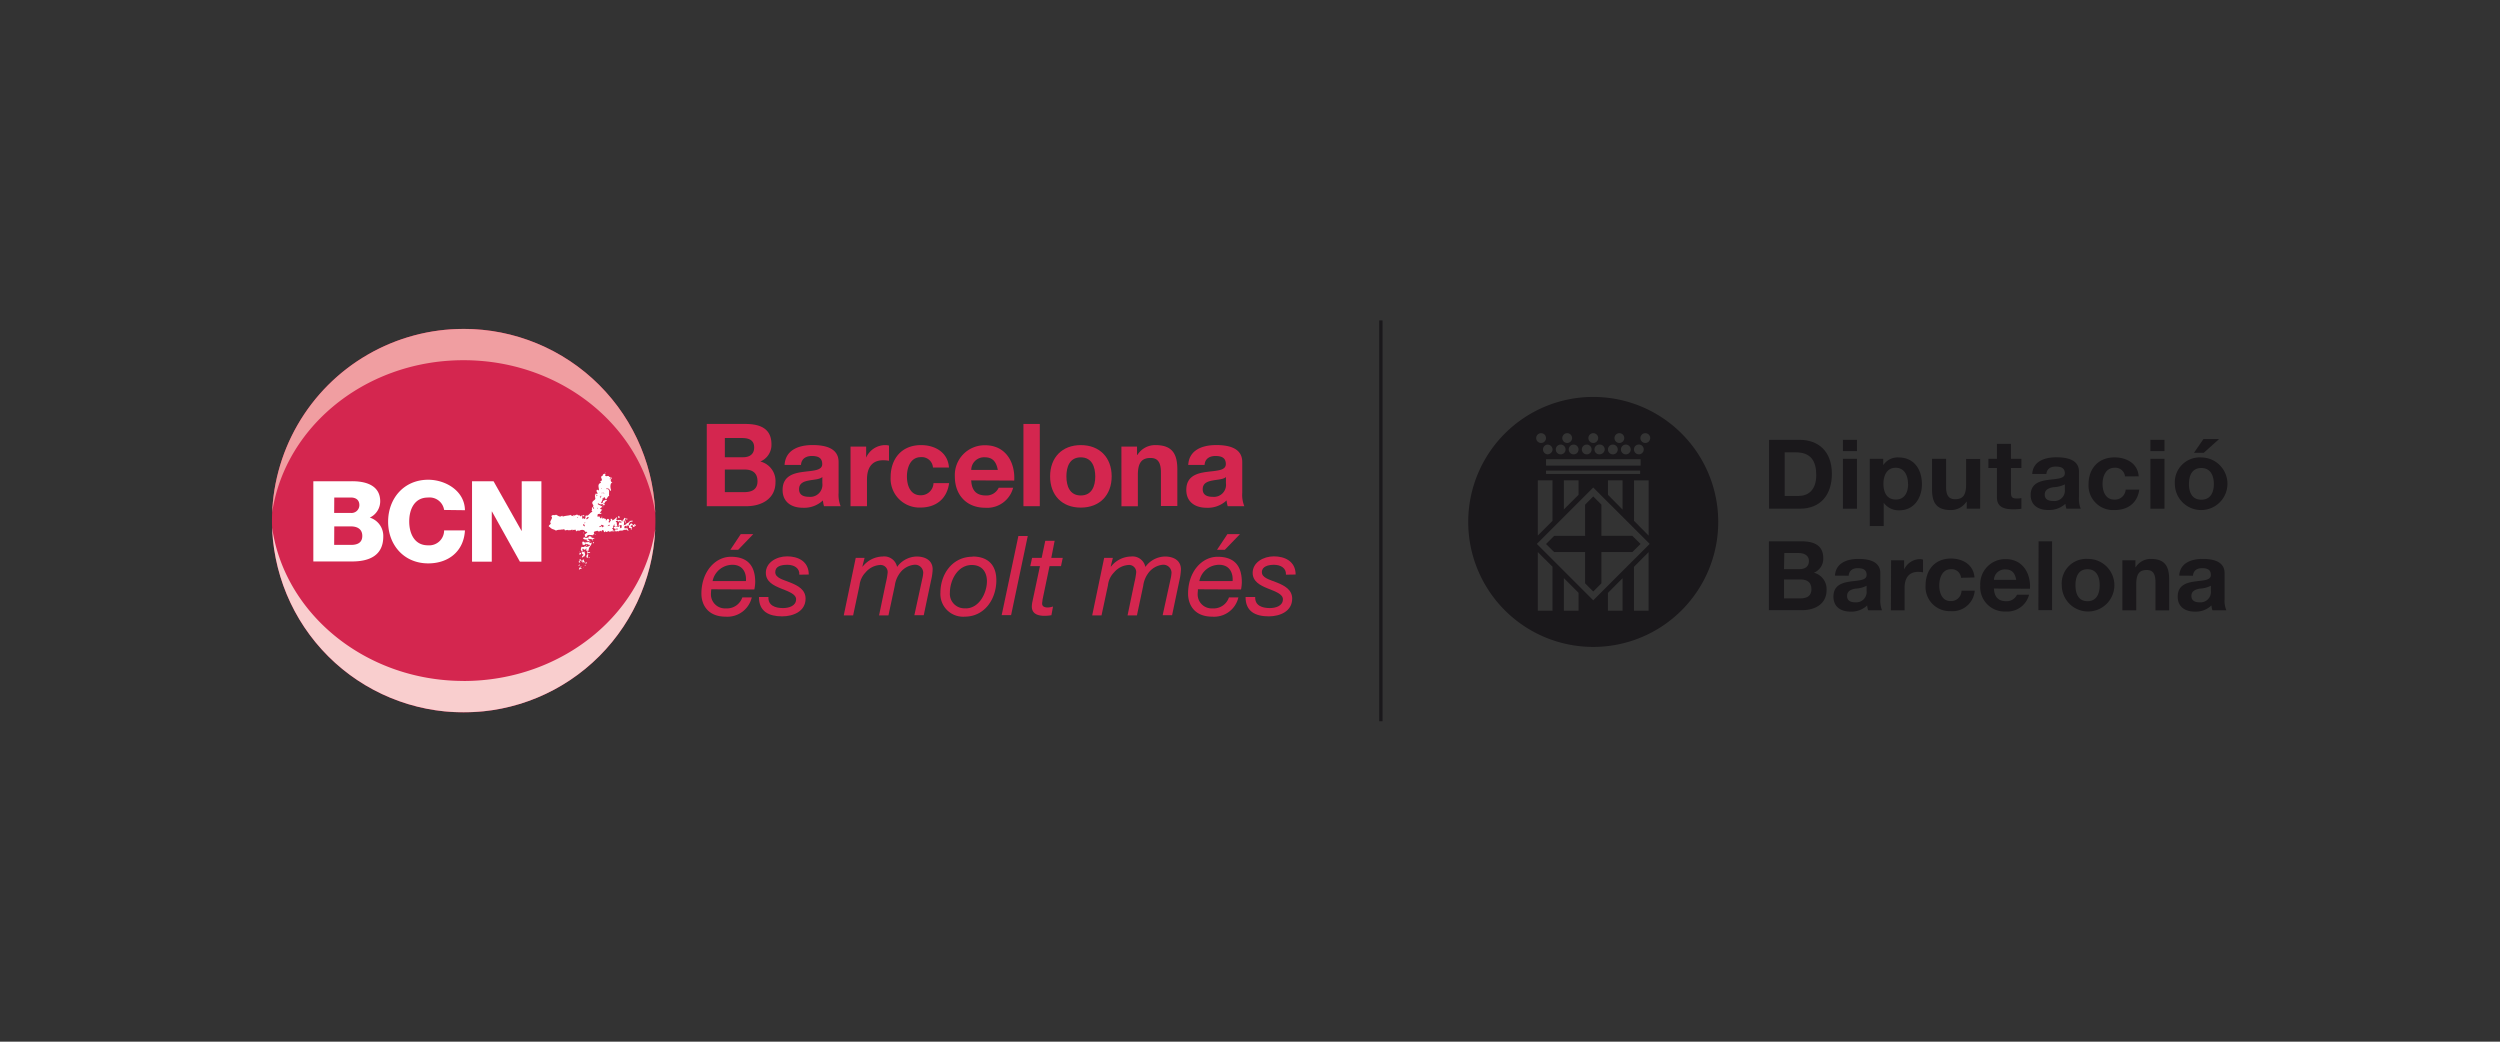 <svg id="Capa_1" data-name="Capa 1" xmlns="http://www.w3.org/2000/svg" xmlns:xlink="http://www.w3.org/1999/xlink" viewBox="0 0 480 200"><rect x="0" y="0" width="480" height="200" fill="#333333" stroke="none"/><defs><style>.cls-1,.cls-3{fill:none;}.cls-2{fill:#1a181b;}.cls-3{stroke:#1a181b;stroke-miterlimit:10;stroke-width:0.64px;}.cls-4{fill:#d4264f;}.cls-5{clip-path:url(#clip-path);}.cls-6{fill:#f9cece;}.cls-7{fill:#f09ea1;}.cls-8{fill:#fff;}</style><clipPath id="clip-path"><path class="cls-1" d="M52.22,100A36.81,36.81,0,1,0,89,63.15,36.8,36.8,0,0,0,52.22,100"/></clipPath></defs><path class="cls-2" d="M339.66,84.45h5.88c3.52,0,6.18,2.14,6.18,6.53,0,3.84-2,6.69-6.18,6.69h-5.88Zm3,10.77h2.67c1.73,0,3.39-1,3.39-4,0-2.67-1-4.37-3.93-4.37h-2.13Z"/><path class="cls-2" d="M356.54,86.61h-2.7V84.45h2.7Zm-2.7,1.48h2.7v9.58h-2.7Z"/><path class="cls-2" d="M359,88.09h2.58v1.22h0a3.31,3.31,0,0,1,2.94-1.48c3.09,0,4.49,2.43,4.49,5.15,0,2.56-1.46,5-4.34,5a3.54,3.54,0,0,1-3-1.45h0V101H359Zm7.34,4.82c0-1.52-.64-3.1-2.37-3.1s-2.35,1.54-2.35,3.1.61,3,2.37,3S366.36,94.46,366.36,92.91Z"/><path class="cls-2" d="M380.19,97.67h-2.58V96.33h-.06a3.52,3.52,0,0,1-3,1.6c-2.88,0-3.6-1.58-3.6-4V88.09h2.7V93.5c0,1.57.48,2.35,1.74,2.35,1.47,0,2.1-.79,2.1-2.74v-5h2.71Z"/><path class="cls-2" d="M386.11,88.09h2v1.76h-2v4.74c0,.89.24,1.12,1.15,1.12a4.08,4.08,0,0,0,.85-.08v2.05a10.1,10.1,0,0,1-1.6.1c-1.65,0-3.1-.37-3.1-2.28V89.85h-1.64V88.09h1.64V85.22h2.7Z"/><path class="cls-2" d="M390.19,91c.15-2.46,2.42-3.2,4.63-3.2,2,0,4.34.43,4.34,2.73v5a4.79,4.79,0,0,0,.34,2.13h-2.75a4.15,4.15,0,0,1-.19-.93,4.62,4.62,0,0,1-3.32,1.19c-1.87,0-3.35-.91-3.35-2.87,0-2.17,1.67-2.69,3.35-2.91s3.21-.19,3.21-1.26-.81-1.3-1.76-1.3S393,90,392.9,91Zm6.26,2a5.42,5.42,0,0,1-2.25.55c-.85.17-1.61.45-1.61,1.42s.78,1.22,1.67,1.22A2,2,0,0,0,396.45,94Z"/><path class="cls-2" d="M408,91.47a1.85,1.85,0,0,0-2-1.66c-1.74,0-2.31,1.71-2.31,3.11s.55,3,2.26,3A2.05,2.05,0,0,0,408.13,94h2.61c-.34,2.54-2.15,3.93-4.74,3.93A4.72,4.72,0,0,1,401,93c0-3,1.84-5.18,5-5.18,2.33,0,4.46,1.19,4.63,3.64Z"/><path class="cls-2" d="M415.58,86.61h-2.7V84.45h2.7Zm-2.7,1.48h2.7v9.58h-2.7Z"/><path class="cls-2" d="M422.66,87.83a5.05,5.05,0,1,1-5.09,5.06A4.78,4.78,0,0,1,422.66,87.83Zm0,8.11c1.86,0,2.4-1.54,2.4-3s-.54-3.08-2.4-3.08-2.38,1.54-2.38,3.08S420.83,95.94,422.66,95.94Zm.46-9h-1.88l1.82-2.64h3Z"/><path class="cls-2" d="M339.63,103.93h6.21c2.53,0,4.23.81,4.23,3.27a2.89,2.89,0,0,1-1.8,2.76,3.24,3.24,0,0,1,2.43,3.35c0,2.69-2.28,3.84-4.67,3.84h-6.4Zm2.9,5.34h3c1,0,1.78-.45,1.78-1.57s-1-1.52-2-1.52h-2.72Zm0,5.62h3.11c1.15,0,2.15-.37,2.15-1.74s-.85-1.89-2.09-1.89h-3.17Z"/><path class="cls-2" d="M352.31,110.52c.16-2.46,2.36-3.21,4.51-3.21,1.9,0,4.2.43,4.2,2.73v5a4.93,4.93,0,0,0,.33,2.13h-2.67a3.57,3.57,0,0,1-.18-.93,4.37,4.37,0,0,1-3.22,1.19c-1.82,0-3.26-.91-3.26-2.87,0-2.17,1.63-2.68,3.26-2.91s3.11-.19,3.11-1.26-.79-1.3-1.71-1.3-1.64.41-1.74,1.45Zm6.08,1.94a5.26,5.26,0,0,1-2.19.56c-.81.17-1.56.45-1.56,1.41s.76,1.22,1.62,1.22a2,2,0,0,0,2.13-2.21Z"/><path class="cls-2" d="M363.09,107.57h2.5v1.78h0a3.39,3.39,0,0,1,3.05-2,1.86,1.86,0,0,1,.58.1v2.44a5.26,5.26,0,0,0-.94-.09c-1.93,0-2.6,1.39-2.6,3.07v4.32h-2.63Z"/><path class="cls-2" d="M376.52,110.94a1.8,1.8,0,0,0-1.95-1.65c-1.68,0-2.23,1.71-2.23,3.12s.53,3,2.18,3a2,2,0,0,0,2.09-2h2.54a4.29,4.29,0,0,1-4.62,3.93,4.64,4.64,0,0,1-4.82-4.91c0-3,1.77-5.19,4.89-5.19,2.25,0,4.33,1.19,4.5,3.63Z"/><path class="cls-2" d="M382.84,113c.07,1.67.89,2.43,2.35,2.43a2.17,2.17,0,0,0,2.07-1.24h2.32a4.31,4.31,0,0,1-4.48,3.22,4.68,4.68,0,0,1-4.89-5,4.8,4.8,0,0,1,4.89-5.06c3.26,0,4.84,2.75,4.65,5.69Zm4.27-1.67c-.24-1.33-.81-2-2.1-2a2.07,2.07,0,0,0-2.17,2Z"/><path class="cls-2" d="M391.41,103.93H394v13.22h-2.63Z"/><path class="cls-2" d="M400.8,107.31a5.05,5.05,0,1,1-4.94,5.06A4.7,4.7,0,0,1,400.8,107.31Zm0,8.12c1.8,0,2.34-1.54,2.34-3.06s-.54-3.08-2.34-3.08-2.31,1.54-2.31,3.08S399,115.43,400.8,115.43Z"/><path class="cls-2" d="M407.5,107.57H410v1.34h.05a3.41,3.41,0,0,1,2.93-1.6c2.8,0,3.5,1.57,3.5,4v5.89h-2.63v-5.41c0-1.58-.46-2.35-1.69-2.35-1.43,0-2,.8-2,2.74v5H407.5Z"/><path class="cls-2" d="M418.41,110.52c.15-2.46,2.36-3.21,4.51-3.21,1.9,0,4.2.43,4.2,2.73v5a4.76,4.76,0,0,0,.34,2.13h-2.67a3.57,3.57,0,0,1-.19-.93,4.34,4.34,0,0,1-3.22,1.19c-1.82,0-3.26-.91-3.26-2.87,0-2.17,1.62-2.68,3.26-2.91s3.11-.19,3.11-1.26-.77-1.3-1.7-1.3-1.65.41-1.74,1.45Zm6.08,1.94a5.21,5.21,0,0,1-2.18.56c-.81.17-1.56.45-1.56,1.41s.76,1.22,1.61,1.22a2,2,0,0,0,2.13-2.21Z"/><path class="cls-2" d="M305.9,95.32l-1.56,1.57v6H298.4l-1.56,1.56L298.4,106h5.94v6l1.56,1.57,1.57-1.57v-6h5.94l1.58-1.56-1.58-1.56h-5.94v-6Zm0-19.11a24,24,0,1,0,24,24,24,24,0,0,0-24-24m8.76,9.14a.94.94,0,1,1-.94.93.94.94,0,0,1,.94-.93m-17.83,5h18.08V91H296.84Zm14.7,1.88v5.61L308.73,95V92.22Zm-8.45,0V95l-2.82,2.81V92.22Zm-5,0V100l-2.82,2.82V92.22Zm-1.24-4.07H315V89.4H296.84Zm16.89,4.07h2.81v10.61L313.73,100Zm-.63-5.94a.94.94,0,1,1-.94-.93.94.94,0,0,1,.94.93m-2.18-3.12a.94.94,0,1,1-.94.94.94.94,0,0,1,.94-.94m-1.24,2.19a.94.94,0,1,1-.95.93.93.93,0,0,1,.95-.93m-1.57.93a1,1,0,0,1-.94.94.94.94,0,1,1,0-1.87.94.94,0,0,1,.94.93m-2.2-3.12a.94.94,0,1,1,0,1.88.94.94,0,1,1,0-1.88m-1.26,2.19a.94.94,0,1,1-.94.93.94.94,0,0,1,.94-.93m-1.57.93a.94.94,0,1,1-.94-.93.94.94,0,0,1,.94.93m-2.18-3.12a.94.94,0,1,1,0,1.88.94.94,0,1,1,0-1.88m-1.25,2.19a.94.94,0,1,1-.94.93.94.94,0,0,1,.94-.93m-1.55.93a1,1,0,0,1-1,.94.94.94,0,0,1,0-1.87,1,1,0,0,1,1,.93m-2.21-3.12a.94.94,0,1,1,0,1.88.94.94,0,0,1,0-1.88m2.19,34.09h-2.82V106l2.82,2.81Zm5,0h-2.82V111l2.82,2.82Zm8.45,0h-2.81v-3.42l2.81-2.82Zm5,0h-2.81v-8.43l2.81-2.82Zm-10.63-2-10.83-10.83,10.83-10.83,10.84,10.83Zm10-30.21a.94.94,0,1,1,.94-.94.94.94,0,0,1-.94.94"/><line class="cls-3" x1="265.13" y1="138.48" x2="265.13" y2="61.52"/><path class="cls-4" d="M89,63.15A36.81,36.81,0,1,1,52.22,100,36.8,36.8,0,0,1,89,63.15"/><g class="cls-5"><path class="cls-6" d="M89,130.74c-19.23,0-35.27-13.56-36.92-30.87-.1,1,.11,2,.11,3,0,18.71,16.47,33.88,36.81,33.88s36.81-15.17,36.81-33.88A28.3,28.3,0,0,0,126,100c-1.65,17.3-17.74,30.75-37,30.75"/><path class="cls-7" d="M89,69.16c19.38,0,35.28,13.57,37,30.88a30,30,0,0,0,.14-3c0-18.71-16.61-33.88-37.09-33.88S51.91,78.32,51.91,97a30,30,0,0,0,.15,3C53.72,82.73,69.62,69.16,89,69.16"/></g><path class="cls-8" d="M121.49,100.88c-.13-.16-.33,0-.43.2l.34.16-.17.16.13.24-.27,0,.07-.21-.38-.08c.08-.6-.46-.69-.37-.08h-.07l0-.32c-.31,0-.52,0-.45.48h.61s.07.49.26.33v.08h-.33l-.13-.17c-.13,0-.37.17-.48,0-.26.41-.8,0-1.14.41-.1-.32-.58.28-.58-.32l.17-.21c-.17,0-.43-.07-.47-.28.3-.28.64-.16,1-.12l.2,0c-.48-.16,0-.65-.2-1-.14-.08-.47-.25-.58,0l.2.16c0,.17,0,.54.14.58-.14.12-.44.32-.61,0l0-.33-.27.65c.1.16-.1.21-.19.24l.23.2-.11.21H118V102c-.31.08-.64-.12-.94.16-.2-.49-.65.28-.74-.16l-.31.2-.16-.4h-.24l0-.08-.12.32-.3-.16c-.06.32-.36.12-.53,0-.21.21-.58,0-.65.42l.1.15c-.4.69-1.2-.2-1.52.69l-.26-.11,0,.08c.1.4.41,0,.62.15.12-.44.29-.28.59-.23l0,.11c.17.24.54.05.61.24l-.4.13.16.32-.2-.12c-.11,0,0-.2.07-.17a.73.73,0,0,1-.44-.08c-.07.25-.31-.27-.47.08.13.09.36.17.23.37h-.33l-.27-.12c0,.16.31-.08.31-.12-.29-.13-.85,0-.85-.41l.4-.12-.1-.5.51-.43a.33.33,0,0,0-.41-.08c-.13-.45-.58-.41-.88-.36-.27.28-.61-.09-.82.28l-.19-.37-.3.09-.24-.09v.2l-.14-.2c-.26.25-.6,0-.8.2l.06-.11c-.23-.12-.67.32-.7-.21-.11.16-.42,0-.45.21l0-.12c-.35.12-.78,0-1.15.23-.61-.39-.64-.11-1.28-.76h-.08c-.16-.36.62-.45.25-.81,0-.4.6-.89.2-1.17.24-.45.61-.09.91-.32.37.15.74.56,1.11.23h.17l0,.16c.47-.24,1.53-.2,1.49-.39.13.32.6.07.6.52,0-.15-.13-.45,0-.45.26.3.68-.4.88.12.3-.4.47.57.71-.12.2.12-.11,1,.33.61l.27.16.14-.47-.1-.05a.33.33,0,0,1,.41-.13c.32-.12.53-.56.9-.72l.07-.13-.18-.16c.28-.19-.12-.64.31-.6l.07-.4c-.71-.86.61-.9.34-1.42v-.2h0c-.13-.21.11-.57.17-.69l.14.24.16-.2c-.07-.24-.36-.44-.09-.72l.3.16c.2-.33-.44-1.22.44-1.47l-.14-.32c.81-.12-.3-.89.44-1,0-.42.65-.61.54-.16h-.07c.18.48.64-.09.82.35l.19,0c.21.17-.29.37,0,.49,0-.17.2-.45.34-.32-.3.4-.38.68.09.92-.47,0-.47,1-.26,1.43l-.21.2c-.13-.54-.26-.45-.67-.54l-.07.17c.92-.2.37,1.09.61,1.33-.3-.24-.61,1.14-.81.37l-.07-.16-.43.2,0,.36-.13.08c.13.21-.38.37,0,.53l.1-.16.16.08c-.26-.48.34-.48.57-.6l.18.27c-.21-.12-.48.21-.48.41-.4.16-.84.36-1.18,0-.57.21.71.45.71.68l-.44.37.48.21c-.34.11-.45.88-.85.8a.66.66,0,0,0-.06.53l.33-.09.17.37c.44.08.07-.45.44-.23l-.16.15c.09.32.43-.13.56.2h.27l-.06.25.09.07c.2-.36.42-.48.62,0-.1.05-.28.36,0,.41l.3-.48-.13-.25.36,0v.29a1.34,1.34,0,0,0,.79-.6l.19.15-.19.16c0,.2.19.41.35.2.28.16.69-.2.69.33.23,0,.17-.53.37-.37.06-.12.13-.47.3-.32l.14.2c-.38,0,0,.41-.06.68-.25.17-.08-.72-.41-.31.16.15.09.48.09.68l-.13.17c.24-.09.65-.17.67-.45.4.12.72-.89,1-.2-.38-.2-.52.2-.65.48l.23.21c0-.21.21-.49.35-.41l.36.37ZM110.82,99.3v.16l.21,0Zm1.26,8.9v-.28c-.34-.13,0,.28-.27.16l.1-.16-.1-.13h-.18l-.26-.21c-.21.21.2.34,0,.41a.18.18,0,0,1-.27-.16l.14-.07.06-.41.24.08c0,.12.11.33.27.21l.17-.29.27.57Zm-1,.45c0-.21.27-.29.37-.29-.17,0-.17.36-.37.29m.2.73h-.13a.88.88,0,0,1,.2-.49l.35.23c-.07.18-.48,0-.42.26m.2-2.92-.3,0,.17-.36.24.12Zm-.2-.45v-.11a.12.12,0,0,1,.11.11Zm.11,1,0,0,0-.11.06.11Zm.2,1.78h-.11v-.12l.15,0Zm1.41-3-.1-.12-.16.12c.13.12.3.36.47.19l.1,0c0,.32-.41.09-.57.32l.23.17-.12.37.12.15-.29.13-.11-.36h0l.32-.49c-.28-.13,0-.52-.32-.52l0-.54-.2.33v0h-.24l-.2-.24-.17.2c.34.09-.17.4.17.53l.3-.2c-.1.27.3.6,0,.89l.12.19c-.26-.36-.36.21-.63.09a.53.53,0,0,1,.37-.45c-.17-.08-.54-.32-.34-.61-.16-.29-.34-.4-.14-.77V105c.25,0,.58.13.68-.16l.31.16a1.1,1.1,0,0,0,.67-.28l0-.2c-.17.32-.42-.2-.63,0-.27-.29-.44.4-.71,0l-.14.2,0,0c.2-.2-.28-.89.34-.69.1,0,.17.24.27.37h0V104c.31.33.65-.2.88.29l.31-.13c.07.58-.58.73-.58,1.59m-.9-6.61-.27-.07c0-.25.3-.17.4,0Zm-.07,1.46-.1.25.34.24a.48.48,0,0,0-.24-.49m-.1,8.46,0-.12.07,0Zm0-6.68.07-.15c.07,0,.07.07.07.15Zm.31-2.06s-.07.08,0,.17l.16-.13Zm0,8.37v0l.14-.32,0,.29Zm.3-.43-.16-.09c0-.12.16-.28.27-.21Zm.15-3.61v.16c-.29,0-.11-.12,0-.16m-.15-5.06.11.13c.1-.09.36-.21.36-.41-.15-.17-.36.12-.47.28m.51,7.57,0-.12c.1,0,.14,0,.21.08Zm.1-3.2,0-.12h.17V104Zm.64-1h0v-.21l.1.16Zm0-5.63c0,.36.31.32.27.52h0c0-.2,0-.48-.31-.52m.1,7c-.1-.27.17-.36.17-.07Zm.34-1.69v-.11h.14v.1Zm.27-7.36.3-.17c-.1,0-.3-.12-.3.17m.2,2.22c-.07,0,0,.12.08.16l.06-.12Zm.86,3.24c-.12.16-.35.44-.48.32v.12c.13.08.36-.08.51-.16l.06,0-.06.2c.24.08.26-.24.5-.2Zm-.42-6.15h.1l0,0c-.07-.09,0,0-.14,0m.07.77.18.33,0-.37.15,0c-.07-.41-.24.23-.38,0m0,3.36c-.1-.21.32-.21.41-.21,0,.21-.3.21-.41.21m.28-5,.17.21c0-.21-.13-.17-.17-.21m.17.89v.2c.16-.2.33-.08.5,0-.1-.33-.34,0-.5-.2m.21,2.54-.05-.12c.05-.28.27-.24.45-.11,0,.23-.31,0-.4.23m0-1.41.09-.13,0,.13Zm0,2.1s0-.16,0-.16l0,.16Zm0-.36,0-.2.1.08Zm.43-6.6,0-.16.1.16Zm.71,9.8.08.08-.34.32.47-.16Zm1.53,1.12c.17,0,.17-.2.05-.39a.3.3,0,0,0-.05.39m.22-2.38.11-.31c.1,0,.31.19.2.35Zm.21.93a1.23,1.23,0,0,0,.54,0c-.2-.17-.6-.48-.54,0m.48.49-.48.08c.31.12.21.49.1.77.11-.28.21-.33.42-.33Zm.92-1.06,0-.2c.17,0,.24,0,.17.25Zm1.17.45-.14-.12c-.09-.2.14-.2.18,0Zm.34.69.1.28h-.27c-.31-.41.23-.28.23-.57l.24.21V101Z"/><path class="cls-8" d="M60.16,92.4h7.22C70,92.35,73,93.05,73,96.27a3.47,3.47,0,0,1-2,3.11A3.68,3.68,0,0,1,73.59,103c0,3.68-2.7,4.8-6,4.8H60.16Zm4,6.08H67.3A1.51,1.51,0,0,0,69,97c0-1.12-.81-1.48-1.65-1.48H64.18Zm0,6.14H67.4c1.28,0,2.16-.45,2.16-1.73s-.94-1.82-2.16-1.82H64.18Z"/><path class="cls-8" d="M85.27,97.91a2.82,2.82,0,0,0-3.12-2.38c-2.59,0-3.58,2.29-3.58,4.59s1,4.58,3.58,4.58a2.87,2.87,0,0,0,3.12-2.86h4c-.22,4-3.14,6.33-7.05,6.33-4.68,0-7.7-3.57-7.7-8s3-8.06,7.7-8.06c3.33,0,7,2.14,7.05,5.85Z"/><polygon class="cls-8" points="90.63 92.4 94.76 92.4 100.13 101.92 100.17 101.92 100.17 92.4 103.95 92.4 103.95 107.84 99.82 107.84 94.46 98.21 94.42 98.21 94.42 107.84 90.63 107.84 90.63 92.4"/><path class="cls-4" d="M136.57,113.14a8,8,0,0,0-.07,1,2.69,2.69,0,0,0,2.86,2.67,3.12,3.12,0,0,0,3.17-2.11h1.81a4.8,4.8,0,0,1-5,3.7c-3.63,0-4.67-2.51-4.67-4.41,0-4.22,2.65-7.09,5.66-7.09,3.25,0,4.67,1.76,4.67,4.86a7.11,7.11,0,0,1-.17,1.42Zm6.65-1.58c.13-1.56-.59-3.12-2.59-3.12a3.9,3.9,0,0,0-3.81,3.12Zm-1-9h2.4l-2.89,3h-1.5Z"/><path class="cls-4" d="M153.47,110.34c.09-1.25-1-1.9-2.27-1.9s-2.35.3-2.35,1.41,1.44,1.42,2.89,2,2.93,1.36,2.93,3.09c0,2.45-2.37,3.4-4.5,3.4-2.51,0-4.47-.91-4.45-3.72h1.82c-.1,1.63,1.3,2.13,2.79,2.13,1.18,0,2.52-.43,2.52-1.69,0-1-1.45-1.49-2.9-2.07s-2.91-1.33-2.91-3c0-2,2.05-3.17,4.09-3.17s4.15.91,4.15,3.49Z"/><path class="cls-4" d="M164.3,107.11H166l-.42,1.63.05.05a5,5,0,0,1,3.83-1.94,2.52,2.52,0,0,1,2.78,2,4.77,4.77,0,0,1,3.76-2c1.56,0,3.07.68,3.07,2.47a10.82,10.82,0,0,1-.32,2.19l-1.39,6.61h-1.8l1.52-7a5.72,5.72,0,0,0,.18-1.2,1.56,1.56,0,0,0-1.68-1.49A3.89,3.89,0,0,0,172.8,110a5.1,5.1,0,0,0-1,2.46l-1.22,5.7h-1.8l1.31-6.29a13.08,13.08,0,0,0,.34-1.94,1.36,1.36,0,0,0-1.52-1.45,3.93,3.93,0,0,0-2.71,1.41,4.21,4.21,0,0,0-1.17,2.49l-1.23,5.78H162Z"/><path class="cls-4" d="M186.73,106.85c2.93,0,4.57,1.61,4.57,4.55,0,3.6-2.24,7-6.09,7a4.36,4.36,0,0,1-4.65-4.6c0-3.59,2.31-6.91,6.17-6.91m-1.32,9.92c2.62,0,4.08-3,4.08-5.21,0-1.74-.92-3.12-2.9-3.12-2.77,0-4.21,3-4.21,5.31a2.78,2.78,0,0,0,3,3"/><polygon class="cls-4" points="195.53 102.91 197.33 102.91 194.13 118.11 192.32 118.11 195.53 102.91"/><path class="cls-4" d="M201.85,107.11h2.2l-.34,1.59h-2.2l-1.35,6.47c0,.26-.07.47-.07.73,0,.57.53.74,1.09.74a3.67,3.67,0,0,0,1-.19l-.31,1.67a8.15,8.15,0,0,1-1.29.12c-1.34,0-2.47-.39-2.47-1.79a4.91,4.91,0,0,1,.11-.91l1.45-6.84h-1.86l.35-1.59H200l.69-3.27h1.8Z"/><path class="cls-4" d="M212,107.11h1.67l-.41,1.63.05.05a5,5,0,0,1,3.84-1.94,2.51,2.51,0,0,1,2.76,2,4.77,4.77,0,0,1,3.77-2c1.55,0,3.06.68,3.06,2.47a11.56,11.56,0,0,1-.31,2.19l-1.39,6.61h-1.81l1.53-7a5.69,5.69,0,0,0,.17-1.2,1.56,1.56,0,0,0-1.67-1.49A3.93,3.93,0,0,0,220.5,110a5.1,5.1,0,0,0-1,2.46l-1.21,5.7h-1.8l1.31-6.29a15.21,15.21,0,0,0,.35-1.94,1.37,1.37,0,0,0-1.54-1.45,3.93,3.93,0,0,0-2.7,1.41,4.11,4.11,0,0,0-1.18,2.49l-1.24,5.78h-1.79Z"/><path class="cls-4" d="M230,113.14c0,.33-.05.65-.05,1a2.68,2.68,0,0,0,2.84,2.67,3.1,3.1,0,0,0,3.17-2.11h1.81a4.78,4.78,0,0,1-5,3.7c-3.63,0-4.66-2.51-4.66-4.41,0-4.22,2.64-7.09,5.67-7.09,3.23,0,4.65,1.76,4.65,4.86a8.3,8.3,0,0,1-.15,1.42Zm6.66-1.58c.12-1.56-.58-3.12-2.58-3.12a3.89,3.89,0,0,0-3.81,3.12Zm-1-9h2.41l-2.9,3h-1.5Z"/><path class="cls-4" d="M246.9,110.34c.09-1.25-1-1.9-2.28-1.9-1.1,0-2.34.3-2.34,1.41s1.45,1.42,2.89,2,2.93,1.36,2.93,3.09c0,2.45-2.37,3.4-4.49,3.4-2.53,0-4.48-.91-4.46-3.72H241c-.08,1.63,1.3,2.13,2.8,2.13,1.18,0,2.52-.43,2.52-1.69,0-1-1.44-1.49-2.89-2.07s-2.92-1.33-2.92-3c0-2,2.05-3.17,4.08-3.17s4.17.91,4.17,3.49Z"/><path class="cls-4" d="M135.7,81.4h7.42c3,0,5,1,5,3.91a3.46,3.46,0,0,1-2.13,3.3,3.86,3.86,0,0,1,2.9,4c0,3.2-2.73,4.58-5.57,4.58H135.7Zm3.47,6.39h3.51c1.21,0,2.12-.55,2.12-1.88,0-1.5-1.14-1.81-2.39-1.81h-3.24Zm0,6.7h3.71c1.37,0,2.56-.44,2.56-2.08s-1-2.26-2.5-2.26h-3.77Z"/><path class="cls-4" d="M150.64,89.27c.17-2.94,2.8-3.82,5.37-3.82,2.27,0,5,.5,5,3.25v5.94a5.86,5.86,0,0,0,.39,2.55h-3.19a5.88,5.88,0,0,1-.21-1.11,5.24,5.24,0,0,1-3.85,1.41c-2.17,0-3.89-1.08-3.89-3.42,0-2.59,1.95-3.2,3.89-3.46s3.72-.23,3.72-1.51-.93-1.55-2-1.55-2,.49-2.08,1.72Zm7.25,2.32c-.53.47-1.64.48-2.61.67s-1.86.52-1.86,1.67.91,1.46,1.93,1.46a2.33,2.33,0,0,0,2.54-2.62Z"/><path class="cls-4" d="M163.3,85.75h3v2.12h0A4,4,0,0,1,170,85.46a2.3,2.3,0,0,1,.69.1v2.91a6.45,6.45,0,0,0-1.14-.1c-2.29,0-3.09,1.65-3.09,3.67v5.15H163.3Z"/><path class="cls-4" d="M179.13,89.77a2.15,2.15,0,0,0-2.32-2c-2,0-2.68,2-2.68,3.71s.65,3.61,2.61,3.61a2.41,2.41,0,0,0,2.49-2.33h3c-.4,3-2.5,4.69-5.51,4.69A5.54,5.54,0,0,1,171,91.64c0-3.56,2.11-6.18,5.84-6.18,2.69,0,5.17,1.4,5.36,4.31Z"/><path class="cls-4" d="M186.48,92.23c.07,2,1.05,2.9,2.79,2.9a2.58,2.58,0,0,0,2.48-1.48h2.77a5.15,5.15,0,0,1-5.35,3.84c-3.61,0-5.84-2.47-5.84-6a5.72,5.72,0,0,1,5.84-6c3.9,0,5.77,3.26,5.56,6.78Zm5.1-2c-.3-1.59-1-2.43-2.5-2.43a2.45,2.45,0,0,0-2.6,2.43Z"/><rect class="cls-4" x="196.5" y="81.4" width="3.14" height="15.79"/><path class="cls-4" d="M207.51,85.46c3.61,0,5.93,2.38,5.93,6s-2.32,6-5.93,6-5.89-2.38-5.89-6,2.31-6,5.89-6m0,9.67c2.15,0,2.78-1.84,2.78-3.65s-.63-3.67-2.78-3.67-2.76,1.83-2.76,3.67.64,3.65,2.76,3.65"/><path class="cls-4" d="M215.31,85.75h3v1.6h.07a4,4,0,0,1,3.49-1.89c3.34,0,4.18,1.87,4.18,4.69v7H222.9V90.73c0-1.88-.55-2.8-2-2.8-1.71,0-2.43.94-2.43,3.27v6h-3.15Z"/><path class="cls-4" d="M228.14,89.27c.17-2.94,2.81-3.82,5.37-3.82,2.28,0,5,.5,5,3.25v5.94a5.84,5.84,0,0,0,.4,2.55h-3.19a5.9,5.9,0,0,1-.22-1.11,5.23,5.23,0,0,1-3.84,1.41c-2.16,0-3.89-1.08-3.89-3.42,0-2.59,1.94-3.2,3.89-3.46s3.7-.23,3.7-1.51-.92-1.55-2-1.55-2,.49-2.08,1.72Zm7.24,2.32c-.51.47-1.63.48-2.6.67s-1.86.52-1.86,1.67.91,1.46,1.92,1.46a2.32,2.32,0,0,0,2.54-2.62Z"/></svg>